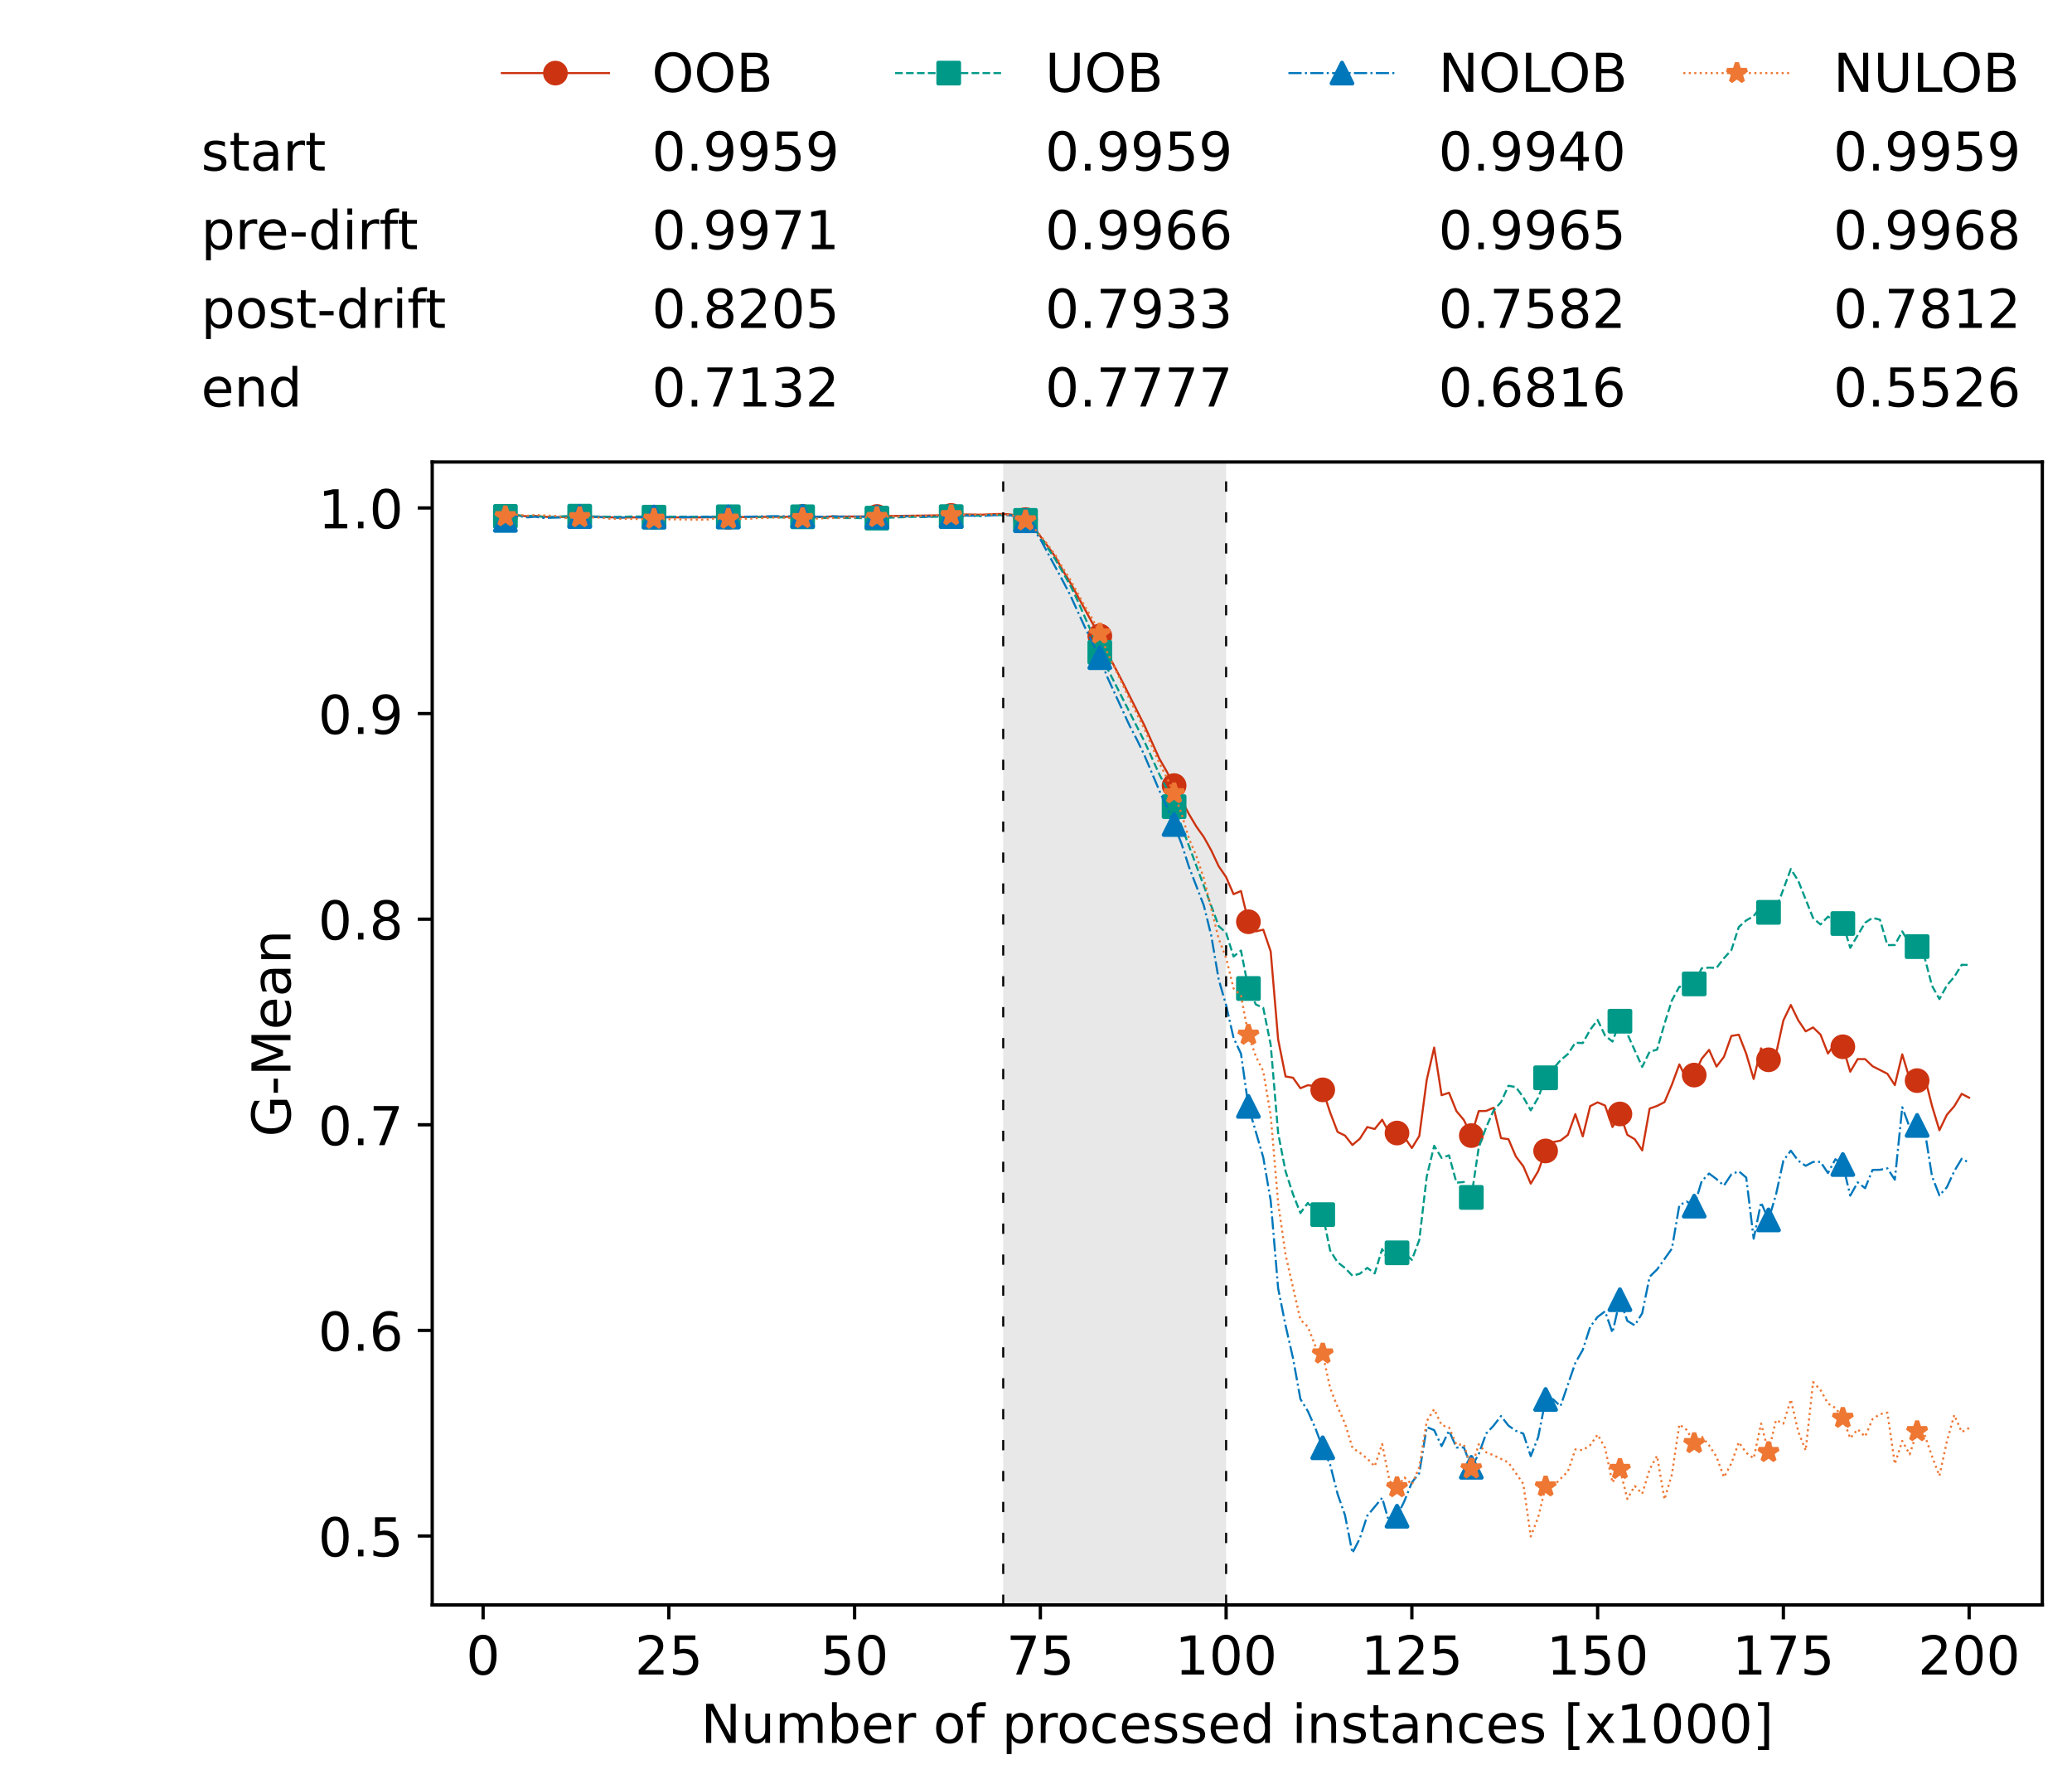 <?xml version="1.0" encoding="utf-8" standalone="no"?>
<!DOCTYPE svg PUBLIC "-//W3C//DTD SVG 1.1//EN"
  "http://www.w3.org/Graphics/SVG/1.1/DTD/svg11.dtd">
<!-- Created with matplotlib (https://matplotlib.org/) -->
<svg height="432.615pt" version="1.1" viewBox="0 0 502.65 432.615" width="502.65pt" xmlns="http://www.w3.org/2000/svg" xmlns:xlink="http://www.w3.org/1999/xlink">
 <defs>
  <style type="text/css">*{stroke-linecap:butt;stroke-linejoin:round;}</style>
 </defs>
 <g id="figure_1">
  <g id="patch_1">
   <path d="M 0 432.615 
L 502.65 432.615 
L 502.65 0 
L 0 0 
z
" style="fill:#ffffff;"/>
  </g>
  <g id="axes_1">
   <g id="patch_2">
    <path d="M 104.85 389.252 
L 495.45 389.252 
L 495.45 112.052 
L 104.85 112.052 
z
" style="fill:#ffffff;"/>
   </g>
   <g id="patch_3">
    <path clip-path="url(#p73356a5fdd)" d="M 297.446 389.252 
L 297.446 112.052 
L 243.372 112.052 
L 243.372 389.252 
z
" style="fill:#d3d3d3;opacity:0.5;"/>
   </g>
   <g id="matplotlib.axis_1">
    <g id="xtick_1">
     <g id="line2d_1">
      <defs>
       <path d="M 0 0 
L 0 3.5 
" id="m29721b9d16" style="stroke:#000000;stroke-width:0.8;"/>
      </defs>
      <g>
       <use style="stroke:#000000;stroke-width:0.8;" x="117.197" xlink:href="#m29721b9d16" y="389.252"/>
      </g>
     </g>
     <g id="text_1">
      <!-- 0 -->
      <g transform="translate(113.061 406.13)scale(0.13 -0.13)">
       <defs>
        <path d="M 31.781 66.406 
Q 24.172 66.406 20.328 58.906 
Q 16.5 51.422 16.5 36.375 
Q 16.5 21.391 20.328 13.891 
Q 24.172 6.391 31.781 6.391 
Q 39.453 6.391 43.281 13.891 
Q 47.125 21.391 47.125 36.375 
Q 47.125 51.422 43.281 58.906 
Q 39.453 66.406 31.781 66.406 
z
M 31.781 74.219 
Q 44.047 74.219 50.516 64.516 
Q 56.984 54.828 56.984 36.375 
Q 56.984 17.969 50.516 8.266 
Q 44.047 -1.422 31.781 -1.422 
Q 19.531 -1.422 13.062 8.266 
Q 6.594 17.969 6.594 36.375 
Q 6.594 54.828 13.062 64.516 
Q 19.531 74.219 31.781 74.219 
z
" id="DejaVuSans-48"/>
       </defs>
       <use xlink:href="#DejaVuSans-48"/>
      </g>
     </g>
    </g>
    <g id="xtick_2">
     <g id="line2d_2">
      <g>
       <use style="stroke:#000000;stroke-width:0.8;" x="162.259" xlink:href="#m29721b9d16" y="389.252"/>
      </g>
     </g>
     <g id="text_2">
      <!-- 25 -->
      <g transform="translate(153.988 406.13)scale(0.13 -0.13)">
       <defs>
        <path d="M 19.188 8.297 
L 53.609 8.297 
L 53.609 0 
L 7.328 0 
L 7.328 8.297 
Q 12.938 14.109 22.625 23.891 
Q 32.328 33.688 34.812 36.531 
Q 39.547 41.844 41.422 45.531 
Q 43.312 49.219 43.312 52.781 
Q 43.312 58.594 39.234 62.25 
Q 35.156 65.922 28.609 65.922 
Q 23.969 65.922 18.812 64.312 
Q 13.672 62.703 7.812 59.422 
L 7.812 69.391 
Q 13.766 71.781 18.938 73 
Q 24.125 74.219 28.422 74.219 
Q 39.75 74.219 46.484 68.547 
Q 53.219 62.891 53.219 53.422 
Q 53.219 48.922 51.531 44.891 
Q 49.859 40.875 45.406 35.406 
Q 44.188 33.984 37.641 27.219 
Q 31.109 20.453 19.188 8.297 
z
" id="DejaVuSans-50"/>
        <path d="M 10.797 72.906 
L 49.516 72.906 
L 49.516 64.594 
L 19.828 64.594 
L 19.828 46.734 
Q 21.969 47.469 24.109 47.828 
Q 26.266 48.188 28.422 48.188 
Q 40.625 48.188 47.75 41.5 
Q 54.891 34.812 54.891 23.391 
Q 54.891 11.625 47.562 5.094 
Q 40.234 -1.422 26.906 -1.422 
Q 22.312 -1.422 17.547 -0.641 
Q 12.797 0.141 7.719 1.703 
L 7.719 11.625 
Q 12.109 9.234 16.797 8.062 
Q 21.484 6.891 26.703 6.891 
Q 35.156 6.891 40.078 11.328 
Q 45.016 15.766 45.016 23.391 
Q 45.016 31 40.078 35.438 
Q 35.156 39.891 26.703 39.891 
Q 22.75 39.891 18.812 39.016 
Q 14.891 38.141 10.797 36.281 
z
" id="DejaVuSans-53"/>
       </defs>
       <use xlink:href="#DejaVuSans-50"/>
       <use x="63.623" xlink:href="#DejaVuSans-53"/>
      </g>
     </g>
    </g>
    <g id="xtick_3">
     <g id="line2d_3">
      <g>
       <use style="stroke:#000000;stroke-width:0.8;" x="207.322" xlink:href="#m29721b9d16" y="389.252"/>
      </g>
     </g>
     <g id="text_3">
      <!-- 50 -->
      <g transform="translate(199.05 406.13)scale(0.13 -0.13)">
       <use xlink:href="#DejaVuSans-53"/>
       <use x="63.623" xlink:href="#DejaVuSans-48"/>
      </g>
     </g>
    </g>
    <g id="xtick_4">
     <g id="line2d_4">
      <g>
       <use style="stroke:#000000;stroke-width:0.8;" x="252.384" xlink:href="#m29721b9d16" y="389.252"/>
      </g>
     </g>
     <g id="text_4">
      <!-- 75 -->
      <g transform="translate(244.113 406.13)scale(0.13 -0.13)">
       <defs>
        <path d="M 8.203 72.906 
L 55.078 72.906 
L 55.078 68.703 
L 28.609 0 
L 18.312 0 
L 43.219 64.594 
L 8.203 64.594 
z
" id="DejaVuSans-55"/>
       </defs>
       <use xlink:href="#DejaVuSans-55"/>
       <use x="63.623" xlink:href="#DejaVuSans-53"/>
      </g>
     </g>
    </g>
    <g id="xtick_5">
     <g id="line2d_5">
      <g>
       <use style="stroke:#000000;stroke-width:0.8;" x="297.446" xlink:href="#m29721b9d16" y="389.252"/>
      </g>
     </g>
     <g id="text_5">
      <!-- 100 -->
      <g transform="translate(285.039 406.13)scale(0.13 -0.13)">
       <defs>
        <path d="M 12.406 8.297 
L 28.516 8.297 
L 28.516 63.922 
L 10.984 60.406 
L 10.984 69.391 
L 28.422 72.906 
L 38.281 72.906 
L 38.281 8.297 
L 54.391 8.297 
L 54.391 0 
L 12.406 0 
z
" id="DejaVuSans-49"/>
       </defs>
       <use xlink:href="#DejaVuSans-49"/>
       <use x="63.623" xlink:href="#DejaVuSans-48"/>
       <use x="127.246" xlink:href="#DejaVuSans-48"/>
      </g>
     </g>
    </g>
    <g id="xtick_6">
     <g id="line2d_6">
      <g>
       <use style="stroke:#000000;stroke-width:0.8;" x="342.509" xlink:href="#m29721b9d16" y="389.252"/>
      </g>
     </g>
     <g id="text_6">
      <!-- 125 -->
      <g transform="translate(330.102 406.13)scale(0.13 -0.13)">
       <use xlink:href="#DejaVuSans-49"/>
       <use x="63.623" xlink:href="#DejaVuSans-50"/>
       <use x="127.246" xlink:href="#DejaVuSans-53"/>
      </g>
     </g>
    </g>
    <g id="xtick_7">
     <g id="line2d_7">
      <g>
       <use style="stroke:#000000;stroke-width:0.8;" x="387.571" xlink:href="#m29721b9d16" y="389.252"/>
      </g>
     </g>
     <g id="text_7">
      <!-- 150 -->
      <g transform="translate(375.164 406.13)scale(0.13 -0.13)">
       <use xlink:href="#DejaVuSans-49"/>
       <use x="63.623" xlink:href="#DejaVuSans-53"/>
       <use x="127.246" xlink:href="#DejaVuSans-48"/>
      </g>
     </g>
    </g>
    <g id="xtick_8">
     <g id="line2d_8">
      <g>
       <use style="stroke:#000000;stroke-width:0.8;" x="432.633" xlink:href="#m29721b9d16" y="389.252"/>
      </g>
     </g>
     <g id="text_8">
      <!-- 175 -->
      <g transform="translate(420.226 406.13)scale(0.13 -0.13)">
       <use xlink:href="#DejaVuSans-49"/>
       <use x="63.623" xlink:href="#DejaVuSans-55"/>
       <use x="127.246" xlink:href="#DejaVuSans-53"/>
      </g>
     </g>
    </g>
    <g id="xtick_9">
     <g id="line2d_9">
      <g>
       <use style="stroke:#000000;stroke-width:0.8;" x="477.695" xlink:href="#m29721b9d16" y="389.252"/>
      </g>
     </g>
     <g id="text_9">
      <!-- 200 -->
      <g transform="translate(465.289 406.13)scale(0.13 -0.13)">
       <use xlink:href="#DejaVuSans-50"/>
       <use x="63.623" xlink:href="#DejaVuSans-48"/>
       <use x="127.246" xlink:href="#DejaVuSans-48"/>
      </g>
     </g>
    </g>
    <g id="text_10">
     <!-- Number of processed instances [x1000] -->
     <g transform="translate(170.025 422.711)scale(0.13 -0.13)">
      <defs>
       <path d="M 9.812 72.906 
L 23.094 72.906 
L 55.422 11.922 
L 55.422 72.906 
L 64.984 72.906 
L 64.984 0 
L 51.703 0 
L 19.391 60.984 
L 19.391 0 
L 9.812 0 
z
" id="DejaVuSans-78"/>
       <path d="M 8.5 21.578 
L 8.5 54.688 
L 17.484 54.688 
L 17.484 21.922 
Q 17.484 14.156 20.5 10.266 
Q 23.531 6.391 29.594 6.391 
Q 36.859 6.391 41.078 11.031 
Q 45.312 15.672 45.312 23.688 
L 45.312 54.688 
L 54.297 54.688 
L 54.297 0 
L 45.312 0 
L 45.312 8.406 
Q 42.047 3.422 37.719 1 
Q 33.406 -1.422 27.688 -1.422 
Q 18.266 -1.422 13.375 4.438 
Q 8.5 10.297 8.5 21.578 
z
M 31.109 56 
z
" id="DejaVuSans-117"/>
       <path d="M 52 44.188 
Q 55.375 50.25 60.062 53.125 
Q 64.75 56 71.094 56 
Q 79.641 56 84.281 50.016 
Q 88.922 44.047 88.922 33.016 
L 88.922 0 
L 79.891 0 
L 79.891 32.719 
Q 79.891 40.578 77.094 44.375 
Q 74.312 48.188 68.609 48.188 
Q 61.625 48.188 57.562 43.547 
Q 53.516 38.922 53.516 30.906 
L 53.516 0 
L 44.484 0 
L 44.484 32.719 
Q 44.484 40.625 41.703 44.406 
Q 38.922 48.188 33.109 48.188 
Q 26.219 48.188 22.156 43.531 
Q 18.109 38.875 18.109 30.906 
L 18.109 0 
L 9.078 0 
L 9.078 54.688 
L 18.109 54.688 
L 18.109 46.188 
Q 21.188 51.219 25.484 53.609 
Q 29.781 56 35.688 56 
Q 41.656 56 45.828 52.969 
Q 50 49.953 52 44.188 
z
" id="DejaVuSans-109"/>
       <path d="M 48.688 27.297 
Q 48.688 37.203 44.609 42.844 
Q 40.531 48.484 33.406 48.484 
Q 26.266 48.484 22.188 42.844 
Q 18.109 37.203 18.109 27.297 
Q 18.109 17.391 22.188 11.75 
Q 26.266 6.109 33.406 6.109 
Q 40.531 6.109 44.609 11.75 
Q 48.688 17.391 48.688 27.297 
z
M 18.109 46.391 
Q 20.953 51.266 25.266 53.625 
Q 29.594 56 35.594 56 
Q 45.562 56 51.781 48.094 
Q 58.016 40.188 58.016 27.297 
Q 58.016 14.406 51.781 6.484 
Q 45.562 -1.422 35.594 -1.422 
Q 29.594 -1.422 25.266 0.953 
Q 20.953 3.328 18.109 8.203 
L 18.109 0 
L 9.078 0 
L 9.078 75.984 
L 18.109 75.984 
z
" id="DejaVuSans-98"/>
       <path d="M 56.203 29.594 
L 56.203 25.203 
L 14.891 25.203 
Q 15.484 15.922 20.484 11.062 
Q 25.484 6.203 34.422 6.203 
Q 39.594 6.203 44.453 7.469 
Q 49.312 8.734 54.109 11.281 
L 54.109 2.781 
Q 49.266 0.734 44.188 -0.344 
Q 39.109 -1.422 33.891 -1.422 
Q 20.797 -1.422 13.156 6.188 
Q 5.516 13.812 5.516 26.812 
Q 5.516 40.234 12.766 48.109 
Q 20.016 56 32.328 56 
Q 43.359 56 49.781 48.891 
Q 56.203 41.797 56.203 29.594 
z
M 47.219 32.234 
Q 47.125 39.594 43.094 43.984 
Q 39.062 48.391 32.422 48.391 
Q 24.906 48.391 20.391 44.141 
Q 15.875 39.891 15.188 32.172 
z
" id="DejaVuSans-101"/>
       <path d="M 41.109 46.297 
Q 39.594 47.172 37.812 47.578 
Q 36.031 48 33.891 48 
Q 26.266 48 22.188 43.047 
Q 18.109 38.094 18.109 28.812 
L 18.109 0 
L 9.078 0 
L 9.078 54.688 
L 18.109 54.688 
L 18.109 46.188 
Q 20.953 51.172 25.484 53.578 
Q 30.031 56 36.531 56 
Q 37.453 56 38.578 55.875 
Q 39.703 55.766 41.062 55.516 
z
" id="DejaVuSans-114"/>
       <path id="DejaVuSans-32"/>
       <path d="M 30.609 48.391 
Q 23.391 48.391 19.188 42.75 
Q 14.984 37.109 14.984 27.297 
Q 14.984 17.484 19.156 11.844 
Q 23.344 6.203 30.609 6.203 
Q 37.797 6.203 41.984 11.859 
Q 46.188 17.531 46.188 27.297 
Q 46.188 37.016 41.984 42.703 
Q 37.797 48.391 30.609 48.391 
z
M 30.609 56 
Q 42.328 56 49.016 48.375 
Q 55.719 40.766 55.719 27.297 
Q 55.719 13.875 49.016 6.219 
Q 42.328 -1.422 30.609 -1.422 
Q 18.844 -1.422 12.172 6.219 
Q 5.516 13.875 5.516 27.297 
Q 5.516 40.766 12.172 48.375 
Q 18.844 56 30.609 56 
z
" id="DejaVuSans-111"/>
       <path d="M 37.109 75.984 
L 37.109 68.5 
L 28.516 68.5 
Q 23.688 68.5 21.797 66.547 
Q 19.922 64.594 19.922 59.516 
L 19.922 54.688 
L 34.719 54.688 
L 34.719 47.703 
L 19.922 47.703 
L 19.922 0 
L 10.891 0 
L 10.891 47.703 
L 2.297 47.703 
L 2.297 54.688 
L 10.891 54.688 
L 10.891 58.5 
Q 10.891 67.625 15.141 71.797 
Q 19.391 75.984 28.609 75.984 
z
" id="DejaVuSans-102"/>
       <path d="M 18.109 8.203 
L 18.109 -20.797 
L 9.078 -20.797 
L 9.078 54.688 
L 18.109 54.688 
L 18.109 46.391 
Q 20.953 51.266 25.266 53.625 
Q 29.594 56 35.594 56 
Q 45.562 56 51.781 48.094 
Q 58.016 40.188 58.016 27.297 
Q 58.016 14.406 51.781 6.484 
Q 45.562 -1.422 35.594 -1.422 
Q 29.594 -1.422 25.266 0.953 
Q 20.953 3.328 18.109 8.203 
z
M 48.688 27.297 
Q 48.688 37.203 44.609 42.844 
Q 40.531 48.484 33.406 48.484 
Q 26.266 48.484 22.188 42.844 
Q 18.109 37.203 18.109 27.297 
Q 18.109 17.391 22.188 11.75 
Q 26.266 6.109 33.406 6.109 
Q 40.531 6.109 44.609 11.75 
Q 48.688 17.391 48.688 27.297 
z
" id="DejaVuSans-112"/>
       <path d="M 48.781 52.594 
L 48.781 44.188 
Q 44.969 46.297 41.141 47.344 
Q 37.312 48.391 33.406 48.391 
Q 24.656 48.391 19.812 42.844 
Q 14.984 37.312 14.984 27.297 
Q 14.984 17.281 19.812 11.734 
Q 24.656 6.203 33.406 6.203 
Q 37.312 6.203 41.141 7.25 
Q 44.969 8.297 48.781 10.406 
L 48.781 2.094 
Q 45.016 0.344 40.984 -0.531 
Q 36.969 -1.422 32.422 -1.422 
Q 20.062 -1.422 12.781 6.344 
Q 5.516 14.109 5.516 27.297 
Q 5.516 40.672 12.859 48.328 
Q 20.219 56 33.016 56 
Q 37.156 56 41.109 55.141 
Q 45.062 54.297 48.781 52.594 
z
" id="DejaVuSans-99"/>
       <path d="M 44.281 53.078 
L 44.281 44.578 
Q 40.484 46.531 36.375 47.5 
Q 32.281 48.484 27.875 48.484 
Q 21.188 48.484 17.844 46.438 
Q 14.5 44.391 14.5 40.281 
Q 14.5 37.156 16.891 35.375 
Q 19.281 33.594 26.516 31.984 
L 29.594 31.297 
Q 39.156 29.25 43.188 25.516 
Q 47.219 21.781 47.219 15.094 
Q 47.219 7.469 41.188 3.016 
Q 35.156 -1.422 24.609 -1.422 
Q 20.219 -1.422 15.453 -0.562 
Q 10.688 0.297 5.422 2 
L 5.422 11.281 
Q 10.406 8.688 15.234 7.391 
Q 20.062 6.109 24.812 6.109 
Q 31.156 6.109 34.562 8.281 
Q 37.984 10.453 37.984 14.406 
Q 37.984 18.062 35.516 20.016 
Q 33.062 21.969 24.703 23.781 
L 21.578 24.516 
Q 13.234 26.266 9.516 29.906 
Q 5.812 33.547 5.812 39.891 
Q 5.812 47.609 11.281 51.797 
Q 16.75 56 26.812 56 
Q 31.781 56 36.172 55.266 
Q 40.578 54.547 44.281 53.078 
z
" id="DejaVuSans-115"/>
       <path d="M 45.406 46.391 
L 45.406 75.984 
L 54.391 75.984 
L 54.391 0 
L 45.406 0 
L 45.406 8.203 
Q 42.578 3.328 38.25 0.953 
Q 33.938 -1.422 27.875 -1.422 
Q 17.969 -1.422 11.734 6.484 
Q 5.516 14.406 5.516 27.297 
Q 5.516 40.188 11.734 48.094 
Q 17.969 56 27.875 56 
Q 33.938 56 38.25 53.625 
Q 42.578 51.266 45.406 46.391 
z
M 14.797 27.297 
Q 14.797 17.391 18.875 11.75 
Q 22.953 6.109 30.078 6.109 
Q 37.203 6.109 41.297 11.75 
Q 45.406 17.391 45.406 27.297 
Q 45.406 37.203 41.297 42.844 
Q 37.203 48.484 30.078 48.484 
Q 22.953 48.484 18.875 42.844 
Q 14.797 37.203 14.797 27.297 
z
" id="DejaVuSans-100"/>
       <path d="M 9.422 54.688 
L 18.406 54.688 
L 18.406 0 
L 9.422 0 
z
M 9.422 75.984 
L 18.406 75.984 
L 18.406 64.594 
L 9.422 64.594 
z
" id="DejaVuSans-105"/>
       <path d="M 54.891 33.016 
L 54.891 0 
L 45.906 0 
L 45.906 32.719 
Q 45.906 40.484 42.875 44.328 
Q 39.844 48.188 33.797 48.188 
Q 26.516 48.188 22.312 43.547 
Q 18.109 38.922 18.109 30.906 
L 18.109 0 
L 9.078 0 
L 9.078 54.688 
L 18.109 54.688 
L 18.109 46.188 
Q 21.344 51.125 25.703 53.562 
Q 30.078 56 35.797 56 
Q 45.219 56 50.047 50.172 
Q 54.891 44.344 54.891 33.016 
z
" id="DejaVuSans-110"/>
       <path d="M 18.312 70.219 
L 18.312 54.688 
L 36.812 54.688 
L 36.812 47.703 
L 18.312 47.703 
L 18.312 18.016 
Q 18.312 11.328 20.141 9.422 
Q 21.969 7.516 27.594 7.516 
L 36.812 7.516 
L 36.812 0 
L 27.594 0 
Q 17.188 0 13.234 3.875 
Q 9.281 7.766 9.281 18.016 
L 9.281 47.703 
L 2.688 47.703 
L 2.688 54.688 
L 9.281 54.688 
L 9.281 70.219 
z
" id="DejaVuSans-116"/>
       <path d="M 34.281 27.484 
Q 23.391 27.484 19.188 25 
Q 14.984 22.516 14.984 16.5 
Q 14.984 11.719 18.141 8.906 
Q 21.297 6.109 26.703 6.109 
Q 34.188 6.109 38.703 11.406 
Q 43.219 16.703 43.219 25.484 
L 43.219 27.484 
z
M 52.203 31.203 
L 52.203 0 
L 43.219 0 
L 43.219 8.297 
Q 40.141 3.328 35.547 0.953 
Q 30.953 -1.422 24.312 -1.422 
Q 15.922 -1.422 10.953 3.297 
Q 6 8.016 6 15.922 
Q 6 25.141 12.172 29.828 
Q 18.359 34.516 30.609 34.516 
L 43.219 34.516 
L 43.219 35.406 
Q 43.219 41.609 39.141 45 
Q 35.062 48.391 27.688 48.391 
Q 23 48.391 18.547 47.266 
Q 14.109 46.141 10.016 43.891 
L 10.016 52.203 
Q 14.938 54.109 19.578 55.047 
Q 24.219 56 28.609 56 
Q 40.484 56 46.344 49.844 
Q 52.203 43.703 52.203 31.203 
z
" id="DejaVuSans-97"/>
       <path d="M 8.594 75.984 
L 29.297 75.984 
L 29.297 69 
L 17.578 69 
L 17.578 -6.203 
L 29.297 -6.203 
L 29.297 -13.188 
L 8.594 -13.188 
z
" id="DejaVuSans-91"/>
       <path d="M 54.891 54.688 
L 35.109 28.078 
L 55.906 0 
L 45.312 0 
L 29.391 21.484 
L 13.484 0 
L 2.875 0 
L 24.125 28.609 
L 4.688 54.688 
L 15.281 54.688 
L 29.781 35.203 
L 44.281 54.688 
z
" id="DejaVuSans-120"/>
       <path d="M 30.422 75.984 
L 30.422 -13.188 
L 9.719 -13.188 
L 9.719 -6.203 
L 21.391 -6.203 
L 21.391 69 
L 9.719 69 
L 9.719 75.984 
z
" id="DejaVuSans-93"/>
      </defs>
      <use xlink:href="#DejaVuSans-78"/>
      <use x="74.805" xlink:href="#DejaVuSans-117"/>
      <use x="138.184" xlink:href="#DejaVuSans-109"/>
      <use x="235.596" xlink:href="#DejaVuSans-98"/>
      <use x="299.072" xlink:href="#DejaVuSans-101"/>
      <use x="360.596" xlink:href="#DejaVuSans-114"/>
      <use x="401.709" xlink:href="#DejaVuSans-32"/>
      <use x="433.496" xlink:href="#DejaVuSans-111"/>
      <use x="494.678" xlink:href="#DejaVuSans-102"/>
      <use x="529.883" xlink:href="#DejaVuSans-32"/>
      <use x="561.67" xlink:href="#DejaVuSans-112"/>
      <use x="625.146" xlink:href="#DejaVuSans-114"/>
      <use x="664.01" xlink:href="#DejaVuSans-111"/>
      <use x="725.191" xlink:href="#DejaVuSans-99"/>
      <use x="780.172" xlink:href="#DejaVuSans-101"/>
      <use x="841.695" xlink:href="#DejaVuSans-115"/>
      <use x="893.795" xlink:href="#DejaVuSans-115"/>
      <use x="945.895" xlink:href="#DejaVuSans-101"/>
      <use x="1007.418" xlink:href="#DejaVuSans-100"/>
      <use x="1070.895" xlink:href="#DejaVuSans-32"/>
      <use x="1102.682" xlink:href="#DejaVuSans-105"/>
      <use x="1130.465" xlink:href="#DejaVuSans-110"/>
      <use x="1193.844" xlink:href="#DejaVuSans-115"/>
      <use x="1245.943" xlink:href="#DejaVuSans-116"/>
      <use x="1285.152" xlink:href="#DejaVuSans-97"/>
      <use x="1346.432" xlink:href="#DejaVuSans-110"/>
      <use x="1409.811" xlink:href="#DejaVuSans-99"/>
      <use x="1464.791" xlink:href="#DejaVuSans-101"/>
      <use x="1526.314" xlink:href="#DejaVuSans-115"/>
      <use x="1578.414" xlink:href="#DejaVuSans-32"/>
      <use x="1610.201" xlink:href="#DejaVuSans-91"/>
      <use x="1649.215" xlink:href="#DejaVuSans-120"/>
      <use x="1708.395" xlink:href="#DejaVuSans-49"/>
      <use x="1772.018" xlink:href="#DejaVuSans-48"/>
      <use x="1835.641" xlink:href="#DejaVuSans-48"/>
      <use x="1899.264" xlink:href="#DejaVuSans-48"/>
      <use x="1962.887" xlink:href="#DejaVuSans-93"/>
     </g>
    </g>
   </g>
   <g id="matplotlib.axis_2">
    <g id="ytick_1">
     <g id="line2d_10">
      <defs>
       <path d="M 0 0 
L -3.5 0 
" id="m99d2407c16" style="stroke:#000000;stroke-width:0.8;"/>
      </defs>
      <g>
       <use style="stroke:#000000;stroke-width:0.8;" x="104.85" xlink:href="#m99d2407c16" y="372.532"/>
      </g>
     </g>
     <g id="text_11">
      <!-- 0.5 -->
      <g transform="translate(77.176 377.471)scale(0.13 -0.13)">
       <defs>
        <path d="M 10.688 12.406 
L 21 12.406 
L 21 0 
L 10.688 0 
z
" id="DejaVuSans-46"/>
       </defs>
       <use xlink:href="#DejaVuSans-48"/>
       <use x="63.623" xlink:href="#DejaVuSans-46"/>
       <use x="95.41" xlink:href="#DejaVuSans-53"/>
      </g>
     </g>
    </g>
    <g id="ytick_2">
     <g id="line2d_11">
      <g>
       <use style="stroke:#000000;stroke-width:0.8;" x="104.85" xlink:href="#m99d2407c16" y="322.666"/>
      </g>
     </g>
     <g id="text_12">
      <!-- 0.6 -->
      <g transform="translate(77.176 327.605)scale(0.13 -0.13)">
       <defs>
        <path d="M 33.016 40.375 
Q 26.375 40.375 22.484 35.828 
Q 18.609 31.297 18.609 23.391 
Q 18.609 15.531 22.484 10.953 
Q 26.375 6.391 33.016 6.391 
Q 39.656 6.391 43.531 10.953 
Q 47.406 15.531 47.406 23.391 
Q 47.406 31.297 43.531 35.828 
Q 39.656 40.375 33.016 40.375 
z
M 52.594 71.297 
L 52.594 62.312 
Q 48.875 64.062 45.094 64.984 
Q 41.312 65.922 37.594 65.922 
Q 27.828 65.922 22.672 59.328 
Q 17.531 52.734 16.797 39.406 
Q 19.672 43.656 24.016 45.922 
Q 28.375 48.188 33.594 48.188 
Q 44.578 48.188 50.953 41.516 
Q 57.328 34.859 57.328 23.391 
Q 57.328 12.156 50.688 5.359 
Q 44.047 -1.422 33.016 -1.422 
Q 20.359 -1.422 13.672 8.266 
Q 6.984 17.969 6.984 36.375 
Q 6.984 53.656 15.188 63.938 
Q 23.391 74.219 37.203 74.219 
Q 40.922 74.219 44.703 73.484 
Q 48.484 72.75 52.594 71.297 
z
" id="DejaVuSans-54"/>
       </defs>
       <use xlink:href="#DejaVuSans-48"/>
       <use x="63.623" xlink:href="#DejaVuSans-46"/>
       <use x="95.41" xlink:href="#DejaVuSans-54"/>
      </g>
     </g>
    </g>
    <g id="ytick_3">
     <g id="line2d_12">
      <g>
       <use style="stroke:#000000;stroke-width:0.8;" x="104.85" xlink:href="#m99d2407c16" y="272.799"/>
      </g>
     </g>
     <g id="text_13">
      <!-- 0.7 -->
      <g transform="translate(77.176 277.738)scale(0.13 -0.13)">
       <use xlink:href="#DejaVuSans-48"/>
       <use x="63.623" xlink:href="#DejaVuSans-46"/>
       <use x="95.41" xlink:href="#DejaVuSans-55"/>
      </g>
     </g>
    </g>
    <g id="ytick_4">
     <g id="line2d_13">
      <g>
       <use style="stroke:#000000;stroke-width:0.8;" x="104.85" xlink:href="#m99d2407c16" y="222.933"/>
      </g>
     </g>
     <g id="text_14">
      <!-- 0.8 -->
      <g transform="translate(77.176 227.872)scale(0.13 -0.13)">
       <defs>
        <path d="M 31.781 34.625 
Q 24.75 34.625 20.719 30.859 
Q 16.703 27.094 16.703 20.516 
Q 16.703 13.922 20.719 10.156 
Q 24.75 6.391 31.781 6.391 
Q 38.812 6.391 42.859 10.172 
Q 46.922 13.969 46.922 20.516 
Q 46.922 27.094 42.891 30.859 
Q 38.875 34.625 31.781 34.625 
z
M 21.922 38.812 
Q 15.578 40.375 12.031 44.719 
Q 8.5 49.078 8.5 55.328 
Q 8.5 64.062 14.719 69.141 
Q 20.953 74.219 31.781 74.219 
Q 42.672 74.219 48.875 69.141 
Q 55.078 64.062 55.078 55.328 
Q 55.078 49.078 51.531 44.719 
Q 48 40.375 41.703 38.812 
Q 48.828 37.156 52.797 32.312 
Q 56.781 27.484 56.781 20.516 
Q 56.781 9.906 50.312 4.234 
Q 43.844 -1.422 31.781 -1.422 
Q 19.734 -1.422 13.25 4.234 
Q 6.781 9.906 6.781 20.516 
Q 6.781 27.484 10.781 32.312 
Q 14.797 37.156 21.922 38.812 
z
M 18.312 54.391 
Q 18.312 48.734 21.844 45.562 
Q 25.391 42.391 31.781 42.391 
Q 38.141 42.391 41.719 45.562 
Q 45.312 48.734 45.312 54.391 
Q 45.312 60.062 41.719 63.234 
Q 38.141 66.406 31.781 66.406 
Q 25.391 66.406 21.844 63.234 
Q 18.312 60.062 18.312 54.391 
z
" id="DejaVuSans-56"/>
       </defs>
       <use xlink:href="#DejaVuSans-48"/>
       <use x="63.623" xlink:href="#DejaVuSans-46"/>
       <use x="95.41" xlink:href="#DejaVuSans-56"/>
      </g>
     </g>
    </g>
    <g id="ytick_5">
     <g id="line2d_14">
      <g>
       <use style="stroke:#000000;stroke-width:0.8;" x="104.85" xlink:href="#m99d2407c16" y="173.066"/>
      </g>
     </g>
     <g id="text_15">
      <!-- 0.9 -->
      <g transform="translate(77.176 178.005)scale(0.13 -0.13)">
       <defs>
        <path d="M 10.984 1.516 
L 10.984 10.5 
Q 14.703 8.734 18.5 7.812 
Q 22.312 6.891 25.984 6.891 
Q 35.75 6.891 40.891 13.453 
Q 46.047 20.016 46.781 33.406 
Q 43.953 29.203 39.594 26.953 
Q 35.25 24.703 29.984 24.703 
Q 19.047 24.703 12.672 31.312 
Q 6.297 37.938 6.297 49.422 
Q 6.297 60.641 12.938 67.422 
Q 19.578 74.219 30.609 74.219 
Q 43.266 74.219 49.922 64.516 
Q 56.594 54.828 56.594 36.375 
Q 56.594 19.141 48.406 8.859 
Q 40.234 -1.422 26.422 -1.422 
Q 22.703 -1.422 18.891 -0.688 
Q 15.094 0.047 10.984 1.516 
z
M 30.609 32.422 
Q 37.25 32.422 41.125 36.953 
Q 45.016 41.5 45.016 49.422 
Q 45.016 57.281 41.125 61.844 
Q 37.25 66.406 30.609 66.406 
Q 23.969 66.406 20.094 61.844 
Q 16.219 57.281 16.219 49.422 
Q 16.219 41.5 20.094 36.953 
Q 23.969 32.422 30.609 32.422 
z
" id="DejaVuSans-57"/>
       </defs>
       <use xlink:href="#DejaVuSans-48"/>
       <use x="63.623" xlink:href="#DejaVuSans-46"/>
       <use x="95.41" xlink:href="#DejaVuSans-57"/>
      </g>
     </g>
    </g>
    <g id="ytick_6">
     <g id="line2d_15">
      <g>
       <use style="stroke:#000000;stroke-width:0.8;" x="104.85" xlink:href="#m99d2407c16" y="123.199"/>
      </g>
     </g>
     <g id="text_16">
      <!-- 1.0 -->
      <g transform="translate(77.176 128.138)scale(0.13 -0.13)">
       <use xlink:href="#DejaVuSans-49"/>
       <use x="63.623" xlink:href="#DejaVuSans-46"/>
       <use x="95.41" xlink:href="#DejaVuSans-48"/>
      </g>
     </g>
    </g>
    <g id="text_17">
     <!-- G-Mean -->
     <g transform="translate(70.472 275.744)rotate(-90)scale(0.13 -0.13)">
      <defs>
       <path d="M 59.516 10.406 
L 59.516 29.984 
L 43.406 29.984 
L 43.406 38.094 
L 69.281 38.094 
L 69.281 6.781 
Q 63.578 2.734 56.688 0.656 
Q 49.812 -1.422 42 -1.422 
Q 24.906 -1.422 15.25 8.562 
Q 5.609 18.562 5.609 36.375 
Q 5.609 54.25 15.25 64.234 
Q 24.906 74.219 42 74.219 
Q 49.125 74.219 55.547 72.453 
Q 61.969 70.703 67.391 67.281 
L 67.391 56.781 
Q 61.922 61.422 55.766 63.766 
Q 49.609 66.109 42.828 66.109 
Q 29.438 66.109 22.719 58.641 
Q 16.016 51.172 16.016 36.375 
Q 16.016 21.625 22.719 14.156 
Q 29.438 6.688 42.828 6.688 
Q 48.047 6.688 52.141 7.594 
Q 56.25 8.5 59.516 10.406 
z
" id="DejaVuSans-71"/>
       <path d="M 4.891 31.391 
L 31.203 31.391 
L 31.203 23.391 
L 4.891 23.391 
z
" id="DejaVuSans-45"/>
       <path d="M 9.812 72.906 
L 24.516 72.906 
L 43.109 23.297 
L 61.812 72.906 
L 76.516 72.906 
L 76.516 0 
L 66.891 0 
L 66.891 64.016 
L 48.094 14.016 
L 38.188 14.016 
L 19.391 64.016 
L 19.391 0 
L 9.812 0 
z
" id="DejaVuSans-77"/>
      </defs>
      <use xlink:href="#DejaVuSans-71"/>
      <use x="77.49" xlink:href="#DejaVuSans-45"/>
      <use x="113.574" xlink:href="#DejaVuSans-77"/>
      <use x="199.854" xlink:href="#DejaVuSans-101"/>
      <use x="261.377" xlink:href="#DejaVuSans-97"/>
      <use x="322.656" xlink:href="#DejaVuSans-110"/>
     </g>
    </g>
   </g>
   <g id="line2d_16"/>
   <g id="line2d_17"/>
   <g id="line2d_18"/>
   <g id="line2d_19"/>
   <g id="line2d_20"/>
   <g id="line2d_21">
    <path clip-path="url(#p73356a5fdd)" d="M 122.605 125.235 
L 124.407 125.231 
L 126.21 125.055 
L 128.012 125.235 
L 129.815 125.124 
L 133.419 125.425 
L 142.432 125.314 
L 149.642 125.497 
L 155.049 125.478 
L 169.469 125.488 
L 187.494 125.346 
L 191.099 125.347 
L 194.704 125.247 
L 196.507 125.272 
L 198.309 125.419 
L 200.112 125.395 
L 201.914 125.243 
L 205.519 125.291 
L 232.557 124.921 
L 234.359 124.774 
L 237.964 124.849 
L 241.569 124.677 
L 243.372 124.652 
L 245.174 124.775 
L 246.976 125.264 
L 248.779 126.017 
L 250.581 127.652 
L 254.186 132.515 
L 255.989 134.997 
L 257.791 138.277 
L 259.594 141.213 
L 265.001 151.102 
L 266.804 154.24 
L 268.606 158.282 
L 272.211 165.19 
L 277.619 175.927 
L 281.224 183.974 
L 283.026 187.089 
L 288.434 197.464 
L 290.236 200.486 
L 292.039 203.015 
L 293.841 206.261 
L 295.644 210.097 
L 297.446 212.728 
L 299.249 216.872 
L 301.051 216.102 
L 302.854 223.553 
L 304.656 225.891 
L 306.459 225.482 
L 308.261 230.763 
L 310.064 252.105 
L 311.866 261.079 
L 313.669 261.383 
L 315.471 263.936 
L 317.274 263.199 
L 319.076 263.433 
L 320.879 264.326 
L 322.681 269.813 
L 324.484 274.529 
L 326.286 275.42 
L 328.089 277.694 
L 329.891 276.174 
L 331.694 273.345 
L 333.496 273.825 
L 335.299 271.571 
L 337.101 274.879 
L 338.904 274.798 
L 340.706 275.811 
L 342.509 278.434 
L 344.311 275.513 
L 346.114 261.911 
L 347.916 254.068 
L 349.719 265.627 
L 351.521 265.031 
L 353.324 269.493 
L 355.126 271.647 
L 356.928 275.415 
L 358.731 269.48 
L 360.533 269.435 
L 362.336 268.662 
L 364.138 276.037 
L 365.941 276.295 
L 367.743 280.512 
L 369.546 282.865 
L 371.348 287.071 
L 373.151 284.048 
L 374.953 279.146 
L 376.756 276.999 
L 378.558 276.632 
L 380.361 275.243 
L 382.163 270.21 
L 383.966 275.612 
L 385.768 268.273 
L 387.571 267.361 
L 389.373 268.129 
L 391.176 273.347 
L 392.978 270.172 
L 394.781 275.238 
L 396.583 276.302 
L 398.386 279.015 
L 400.188 268.867 
L 401.991 268.224 
L 403.793 267.311 
L 405.596 263.032 
L 407.398 258.152 
L 409.201 261.815 
L 411.003 260.744 
L 412.806 256.8 
L 414.608 254.63 
L 416.411 258.68 
L 418.213 256.326 
L 420.016 251.249 
L 421.818 250.95 
L 423.621 255.573 
L 425.423 261.682 
L 427.226 254.258 
L 429.028 257.037 
L 430.831 255.698 
L 432.633 247.483 
L 434.436 243.741 
L 436.238 247.449 
L 438.041 250.137 
L 439.843 249.186 
L 441.646 250.933 
L 443.448 255.516 
L 445.251 253.034 
L 447.053 253.88 
L 448.856 259.918 
L 450.658 256.862 
L 452.461 256.87 
L 454.263 258.593 
L 457.868 260.427 
L 459.671 263.179 
L 461.473 255.716 
L 463.276 261.709 
L 465.078 262.088 
L 466.881 261.049 
L 468.683 268.192 
L 470.485 274.125 
L 472.288 270.376 
L 474.09 268.301 
L 475.893 265.289 
L 477.695 266.231 
L 477.695 266.231 
" style="fill:none;stroke:#cc3311;stroke-linecap:square;stroke-width:0.5;"/>
    <defs>
     <path d="M 0 2.5 
C 0.663 2.5 1.299 2.237 1.768 1.768 
C 2.237 1.299 2.5 0.663 2.5 0 
C 2.5 -0.663 2.237 -1.299 1.768 -1.768 
C 1.299 -2.237 0.663 -2.5 0 -2.5 
C -0.663 -2.5 -1.299 -2.237 -1.768 -1.768 
C -2.237 -1.299 -2.5 -0.663 -2.5 0 
C -2.5 0.663 -2.237 1.299 -1.768 1.768 
C -1.299 2.237 -0.663 2.5 0 2.5 
z
" id="mb3dce671ef" style="stroke:#cc3311;"/>
    </defs>
    <g clip-path="url(#p73356a5fdd)">
     <use style="fill:#cc3311;stroke:#cc3311;" x="122.605" xlink:href="#mb3dce671ef" y="125.235"/>
     <use style="fill:#cc3311;stroke:#cc3311;" x="140.629" xlink:href="#mb3dce671ef" y="125.281"/>
     <use style="fill:#cc3311;stroke:#cc3311;" x="158.654" xlink:href="#mb3dce671ef" y="125.488"/>
     <use style="fill:#cc3311;stroke:#cc3311;" x="176.679" xlink:href="#mb3dce671ef" y="125.469"/>
     <use style="fill:#cc3311;stroke:#cc3311;" x="194.704" xlink:href="#mb3dce671ef" y="125.247"/>
     <use style="fill:#cc3311;stroke:#cc3311;" x="212.729" xlink:href="#mb3dce671ef" y="125.266"/>
     <use style="fill:#cc3311;stroke:#cc3311;" x="230.754" xlink:href="#mb3dce671ef" y="125.02"/>
     <use style="fill:#cc3311;stroke:#cc3311;" x="248.779" xlink:href="#mb3dce671ef" y="126.017"/>
     <use style="fill:#cc3311;stroke:#cc3311;" x="266.804" xlink:href="#mb3dce671ef" y="154.24"/>
     <use style="fill:#cc3311;stroke:#cc3311;" x="284.829" xlink:href="#mb3dce671ef" y="190.537"/>
     <use style="fill:#cc3311;stroke:#cc3311;" x="302.854" xlink:href="#mb3dce671ef" y="223.553"/>
     <use style="fill:#cc3311;stroke:#cc3311;" x="320.879" xlink:href="#mb3dce671ef" y="264.326"/>
     <use style="fill:#cc3311;stroke:#cc3311;" x="338.904" xlink:href="#mb3dce671ef" y="274.798"/>
     <use style="fill:#cc3311;stroke:#cc3311;" x="356.928" xlink:href="#mb3dce671ef" y="275.415"/>
     <use style="fill:#cc3311;stroke:#cc3311;" x="374.953" xlink:href="#mb3dce671ef" y="279.146"/>
     <use style="fill:#cc3311;stroke:#cc3311;" x="392.978" xlink:href="#mb3dce671ef" y="270.172"/>
     <use style="fill:#cc3311;stroke:#cc3311;" x="411.003" xlink:href="#mb3dce671ef" y="260.744"/>
     <use style="fill:#cc3311;stroke:#cc3311;" x="429.028" xlink:href="#mb3dce671ef" y="257.037"/>
     <use style="fill:#cc3311;stroke:#cc3311;" x="447.053" xlink:href="#mb3dce671ef" y="253.88"/>
     <use style="fill:#cc3311;stroke:#cc3311;" x="465.078" xlink:href="#mb3dce671ef" y="262.088"/>
    </g>
   </g>
   <g id="line2d_22"/>
   <g id="line2d_23"/>
   <g id="line2d_24"/>
   <g id="line2d_25"/>
   <g id="line2d_26">
    <path clip-path="url(#p73356a5fdd)" d="M 122.605 125.235 
L 124.407 124.716 
L 126.21 125.044 
L 128.012 125.227 
L 129.815 125.014 
L 131.617 125.368 
L 133.419 125.414 
L 137.024 125.192 
L 140.629 125.185 
L 149.642 125.369 
L 153.247 125.269 
L 167.667 125.333 
L 173.074 125.287 
L 176.679 125.341 
L 191.099 125.492 
L 194.704 125.341 
L 200.112 125.615 
L 201.914 125.515 
L 205.519 125.637 
L 212.729 125.663 
L 221.742 125.343 
L 223.544 125.415 
L 232.557 125.195 
L 234.359 125.022 
L 237.964 125.098 
L 239.767 124.951 
L 245.174 124.946 
L 246.976 125.432 
L 248.779 126.205 
L 250.581 127.81 
L 252.384 130.201 
L 255.989 135.635 
L 259.594 141.88 
L 261.396 145.619 
L 268.606 162.067 
L 277.619 179.8 
L 281.224 187.757 
L 283.026 191.239 
L 286.631 200.329 
L 293.841 219.703 
L 295.644 224.607 
L 297.446 226.251 
L 299.249 231.995 
L 301.051 230.542 
L 302.854 239.746 
L 304.656 243.612 
L 306.459 244.463 
L 308.261 253.4 
L 310.064 274.817 
L 311.866 284.09 
L 313.669 289.634 
L 315.471 294.199 
L 317.274 291.733 
L 319.076 294.229 
L 320.879 294.585 
L 322.681 303.287 
L 324.484 306.15 
L 326.286 307.522 
L 328.089 309.404 
L 329.891 308.918 
L 331.694 307.496 
L 333.496 308.853 
L 335.299 302.932 
L 337.101 306.293 
L 338.904 303.849 
L 340.706 303.917 
L 342.509 305.569 
L 344.311 300.704 
L 346.114 285.363 
L 347.916 277.889 
L 349.719 280.825 
L 351.521 280.21 
L 353.324 286.835 
L 355.126 286.68 
L 356.928 290.41 
L 358.731 278.297 
L 360.533 273.409 
L 362.336 269.335 
L 364.138 267.301 
L 365.941 263.328 
L 367.743 263.665 
L 369.546 266.125 
L 371.348 269.295 
L 373.151 266.228 
L 374.953 261.408 
L 378.558 257.141 
L 380.361 255.657 
L 382.163 252.887 
L 383.966 252.981 
L 385.768 249.742 
L 387.571 247.376 
L 389.373 251.168 
L 391.176 252.619 
L 392.978 247.683 
L 394.781 250.759 
L 398.386 258.751 
L 400.188 255.06 
L 401.991 254.582 
L 403.793 248.304 
L 405.596 242.609 
L 407.398 239.318 
L 409.201 239.499 
L 411.003 238.628 
L 412.806 234.849 
L 414.608 234.677 
L 416.411 234.766 
L 418.213 232.39 
L 420.016 230.441 
L 421.818 224.829 
L 423.621 223.226 
L 425.423 222.194 
L 427.226 219.772 
L 429.028 221.277 
L 430.831 220.551 
L 434.436 210.775 
L 436.238 213.612 
L 439.843 222.669 
L 441.646 224.217 
L 443.448 222.317 
L 445.251 223.436 
L 447.053 223.989 
L 448.856 229.883 
L 452.461 223.787 
L 454.263 222.601 
L 456.066 223.058 
L 457.868 229.223 
L 459.671 229.198 
L 461.473 225.895 
L 463.276 228.979 
L 465.078 229.591 
L 466.881 232.175 
L 468.683 239.064 
L 470.485 242.313 
L 472.288 239.01 
L 474.09 236.918 
L 475.893 233.994 
L 477.695 234.034 
L 477.695 234.034 
" style="fill:none;stroke:#009988;stroke-dasharray:1.85,0.8;stroke-dashoffset:0;stroke-width:0.5;"/>
    <defs>
     <path d="M -2.5 2.5 
L 2.5 2.5 
L 2.5 -2.5 
L -2.5 -2.5 
z
" id="mfefa73b8f9" style="stroke:#009988;stroke-linejoin:miter;"/>
    </defs>
    <g clip-path="url(#p73356a5fdd)">
     <use style="fill:#009988;stroke:#009988;stroke-linejoin:miter;" x="122.605" xlink:href="#mfefa73b8f9" y="125.235"/>
     <use style="fill:#009988;stroke:#009988;stroke-linejoin:miter;" x="140.629" xlink:href="#mfefa73b8f9" y="125.185"/>
     <use style="fill:#009988;stroke:#009988;stroke-linejoin:miter;" x="158.654" xlink:href="#mfefa73b8f9" y="125.432"/>
     <use style="fill:#009988;stroke:#009988;stroke-linejoin:miter;" x="176.679" xlink:href="#mfefa73b8f9" y="125.341"/>
     <use style="fill:#009988;stroke:#009988;stroke-linejoin:miter;" x="194.704" xlink:href="#mfefa73b8f9" y="125.341"/>
     <use style="fill:#009988;stroke:#009988;stroke-linejoin:miter;" x="212.729" xlink:href="#mfefa73b8f9" y="125.663"/>
     <use style="fill:#009988;stroke:#009988;stroke-linejoin:miter;" x="230.754" xlink:href="#mfefa73b8f9" y="125.294"/>
     <use style="fill:#009988;stroke:#009988;stroke-linejoin:miter;" x="248.779" xlink:href="#mfefa73b8f9" y="126.205"/>
     <use style="fill:#009988;stroke:#009988;stroke-linejoin:miter;" x="266.804" xlink:href="#mfefa73b8f9" y="158.206"/>
     <use style="fill:#009988;stroke:#009988;stroke-linejoin:miter;" x="284.829" xlink:href="#mfefa73b8f9" y="195.64"/>
     <use style="fill:#009988;stroke:#009988;stroke-linejoin:miter;" x="302.854" xlink:href="#mfefa73b8f9" y="239.746"/>
     <use style="fill:#009988;stroke:#009988;stroke-linejoin:miter;" x="320.879" xlink:href="#mfefa73b8f9" y="294.585"/>
     <use style="fill:#009988;stroke:#009988;stroke-linejoin:miter;" x="338.904" xlink:href="#mfefa73b8f9" y="303.849"/>
     <use style="fill:#009988;stroke:#009988;stroke-linejoin:miter;" x="356.928" xlink:href="#mfefa73b8f9" y="290.41"/>
     <use style="fill:#009988;stroke:#009988;stroke-linejoin:miter;" x="374.953" xlink:href="#mfefa73b8f9" y="261.408"/>
     <use style="fill:#009988;stroke:#009988;stroke-linejoin:miter;" x="392.978" xlink:href="#mfefa73b8f9" y="247.683"/>
     <use style="fill:#009988;stroke:#009988;stroke-linejoin:miter;" x="411.003" xlink:href="#mfefa73b8f9" y="238.628"/>
     <use style="fill:#009988;stroke:#009988;stroke-linejoin:miter;" x="429.028" xlink:href="#mfefa73b8f9" y="221.277"/>
     <use style="fill:#009988;stroke:#009988;stroke-linejoin:miter;" x="447.053" xlink:href="#mfefa73b8f9" y="223.989"/>
     <use style="fill:#009988;stroke:#009988;stroke-linejoin:miter;" x="465.078" xlink:href="#mfefa73b8f9" y="229.591"/>
    </g>
   </g>
   <g id="line2d_27"/>
   <g id="line2d_28"/>
   <g id="line2d_29"/>
   <g id="line2d_30"/>
   <g id="line2d_31">
    <path clip-path="url(#p73356a5fdd)" d="M 122.605 126.212 
L 124.407 125.22 
L 126.21 125.212 
L 128.012 125.485 
L 129.815 125.323 
L 131.617 125.626 
L 142.432 125.322 
L 149.642 125.565 
L 153.247 125.471 
L 164.062 125.383 
L 165.864 125.483 
L 167.667 125.361 
L 171.272 125.365 
L 178.482 125.386 
L 187.494 125.184 
L 192.902 125.235 
L 196.507 125.284 
L 200.112 125.336 
L 201.914 125.211 
L 203.717 125.309 
L 205.519 125.259 
L 210.927 125.386 
L 216.334 125.313 
L 221.742 125.22 
L 225.347 125.296 
L 227.149 125.197 
L 230.754 125.249 
L 234.359 125.048 
L 237.964 125.146 
L 241.569 124.949 
L 245.174 124.966 
L 246.976 125.563 
L 248.779 126.298 
L 250.581 128.063 
L 252.384 130.799 
L 257.791 140.806 
L 259.594 144.265 
L 263.199 152.152 
L 266.804 159.505 
L 268.606 164.18 
L 274.014 175.965 
L 275.816 179.406 
L 277.619 183.155 
L 281.224 191.704 
L 283.026 195.593 
L 286.631 204.626 
L 288.434 210.259 
L 292.039 219.617 
L 293.841 226.926 
L 295.644 237.554 
L 297.446 243.774 
L 299.249 251.731 
L 301.051 255.55 
L 302.854 268.34 
L 306.459 280.718 
L 308.261 291.198 
L 310.064 312.463 
L 311.866 321.476 
L 313.669 329.382 
L 315.471 339.32 
L 317.274 342.258 
L 319.076 346.327 
L 320.879 351.135 
L 322.681 355.225 
L 324.484 362.337 
L 326.286 367.484 
L 328.089 376.652 
L 329.891 373.112 
L 331.694 367.612 
L 335.299 363.28 
L 337.101 369.609 
L 338.904 367.735 
L 340.706 364.039 
L 342.509 359.54 
L 344.311 357.268 
L 346.114 346.128 
L 347.916 346.851 
L 349.719 350.728 
L 351.521 346.989 
L 353.324 351.083 
L 355.126 351.05 
L 356.928 355.871 
L 358.731 352.664 
L 360.533 347.681 
L 362.336 345.766 
L 364.138 343.44 
L 365.941 345.77 
L 367.743 347.021 
L 369.546 347.702 
L 371.348 353.166 
L 373.151 348.558 
L 374.953 339.417 
L 376.756 339.364 
L 378.558 341.054 
L 382.163 330.549 
L 383.966 327.392 
L 385.768 321.802 
L 387.571 319.396 
L 389.373 318.037 
L 391.176 323.221 
L 392.978 315.224 
L 394.781 320.361 
L 396.583 321.446 
L 398.386 318.506 
L 400.188 309.651 
L 401.991 307.89 
L 405.596 302.817 
L 407.398 292.282 
L 409.201 291.415 
L 411.003 292.527 
L 412.806 286.504 
L 414.608 284.618 
L 416.411 285.966 
L 418.213 287.552 
L 420.016 284.82 
L 421.818 284.066 
L 423.621 285.602 
L 425.423 300.434 
L 427.226 291.609 
L 429.028 295.863 
L 430.831 289.767 
L 432.633 281.502 
L 434.436 279.081 
L 436.238 281.499 
L 438.041 282.751 
L 439.843 281.809 
L 441.646 281.79 
L 443.448 284.508 
L 445.251 281.147 
L 447.053 282.432 
L 448.856 289.988 
L 450.658 286.763 
L 452.461 288.18 
L 454.263 283.742 
L 456.066 283.715 
L 457.868 283.358 
L 459.671 286.118 
L 461.473 268.541 
L 463.276 273.451 
L 465.078 272.959 
L 466.881 273.892 
L 468.683 285.272 
L 470.485 289.925 
L 472.288 287.957 
L 474.09 284.031 
L 475.893 281.039 
L 477.695 281.99 
L 477.695 281.99 
" style="fill:none;stroke:#0077bb;stroke-dasharray:3.2,0.8,0.5,0.8;stroke-dashoffset:0;stroke-width:0.5;"/>
    <defs>
     <path d="M 0 -2.5 
L -2.5 2.5 
L 2.5 2.5 
z
" id="m11af50345c" style="stroke:#0077bb;stroke-linejoin:miter;"/>
    </defs>
    <g clip-path="url(#p73356a5fdd)">
     <use style="fill:#0077bb;stroke:#0077bb;stroke-linejoin:miter;" x="122.605" xlink:href="#m11af50345c" y="126.212"/>
     <use style="fill:#0077bb;stroke:#0077bb;stroke-linejoin:miter;" x="140.629" xlink:href="#m11af50345c" y="125.285"/>
     <use style="fill:#0077bb;stroke:#0077bb;stroke-linejoin:miter;" x="158.654" xlink:href="#m11af50345c" y="125.391"/>
     <use style="fill:#0077bb;stroke:#0077bb;stroke-linejoin:miter;" x="176.679" xlink:href="#m11af50345c" y="125.387"/>
     <use style="fill:#0077bb;stroke:#0077bb;stroke-linejoin:miter;" x="194.704" xlink:href="#m11af50345c" y="125.208"/>
     <use style="fill:#0077bb;stroke:#0077bb;stroke-linejoin:miter;" x="212.729" xlink:href="#m11af50345c" y="125.386"/>
     <use style="fill:#0077bb;stroke:#0077bb;stroke-linejoin:miter;" x="230.754" xlink:href="#m11af50345c" y="125.249"/>
     <use style="fill:#0077bb;stroke:#0077bb;stroke-linejoin:miter;" x="248.779" xlink:href="#m11af50345c" y="126.298"/>
     <use style="fill:#0077bb;stroke:#0077bb;stroke-linejoin:miter;" x="266.804" xlink:href="#m11af50345c" y="159.505"/>
     <use style="fill:#0077bb;stroke:#0077bb;stroke-linejoin:miter;" x="284.829" xlink:href="#m11af50345c" y="199.976"/>
     <use style="fill:#0077bb;stroke:#0077bb;stroke-linejoin:miter;" x="302.854" xlink:href="#m11af50345c" y="268.34"/>
     <use style="fill:#0077bb;stroke:#0077bb;stroke-linejoin:miter;" x="320.879" xlink:href="#m11af50345c" y="351.135"/>
     <use style="fill:#0077bb;stroke:#0077bb;stroke-linejoin:miter;" x="338.904" xlink:href="#m11af50345c" y="367.735"/>
     <use style="fill:#0077bb;stroke:#0077bb;stroke-linejoin:miter;" x="356.928" xlink:href="#m11af50345c" y="355.871"/>
     <use style="fill:#0077bb;stroke:#0077bb;stroke-linejoin:miter;" x="374.953" xlink:href="#m11af50345c" y="339.417"/>
     <use style="fill:#0077bb;stroke:#0077bb;stroke-linejoin:miter;" x="392.978" xlink:href="#m11af50345c" y="315.224"/>
     <use style="fill:#0077bb;stroke:#0077bb;stroke-linejoin:miter;" x="411.003" xlink:href="#m11af50345c" y="292.527"/>
     <use style="fill:#0077bb;stroke:#0077bb;stroke-linejoin:miter;" x="429.028" xlink:href="#m11af50345c" y="295.863"/>
     <use style="fill:#0077bb;stroke:#0077bb;stroke-linejoin:miter;" x="447.053" xlink:href="#m11af50345c" y="282.432"/>
     <use style="fill:#0077bb;stroke:#0077bb;stroke-linejoin:miter;" x="465.078" xlink:href="#m11af50345c" y="272.959"/>
    </g>
   </g>
   <g id="line2d_32"/>
   <g id="line2d_33"/>
   <g id="line2d_34"/>
   <g id="line2d_35"/>
   <g id="line2d_36">
    <path clip-path="url(#p73356a5fdd)" d="M 122.605 125.235 
L 124.407 124.716 
L 128.012 125.091 
L 129.815 124.905 
L 135.222 125.159 
L 137.024 125.654 
L 138.827 125.504 
L 144.234 125.497 
L 146.037 125.546 
L 147.839 125.792 
L 171.272 126.049 
L 173.074 125.803 
L 176.679 125.833 
L 182.087 125.794 
L 183.889 125.643 
L 185.692 125.642 
L 187.494 125.509 
L 198.309 125.759 
L 203.717 125.582 
L 209.124 125.454 
L 214.532 125.357 
L 216.334 125.251 
L 219.939 125.248 
L 221.742 125.146 
L 225.347 125.139 
L 227.149 124.984 
L 230.754 124.984 
L 236.162 124.814 
L 241.569 124.79 
L 243.372 124.791 
L 245.174 124.94 
L 246.976 125.45 
L 248.779 126.239 
L 250.581 127.719 
L 254.186 132.132 
L 255.989 134.561 
L 257.791 137.712 
L 259.594 140.508 
L 263.199 147.099 
L 265.001 150.069 
L 266.804 153.688 
L 268.606 158.183 
L 274.014 169.577 
L 277.619 176.802 
L 281.224 185.059 
L 283.026 188.528 
L 284.829 192.423 
L 286.631 197.351 
L 288.434 203.394 
L 290.236 207.657 
L 292.039 213.036 
L 295.644 227.695 
L 297.446 232.329 
L 299.249 239.724 
L 301.051 241.464 
L 302.854 250.984 
L 304.656 256.211 
L 306.459 259.807 
L 308.261 270.52 
L 310.064 291.777 
L 311.866 304.322 
L 315.471 320.093 
L 317.274 321.764 
L 319.076 326.407 
L 320.879 328.306 
L 322.681 336.642 
L 324.484 341.251 
L 326.286 345.243 
L 328.089 351.16 
L 329.891 352.356 
L 331.694 353.743 
L 333.496 355.642 
L 335.299 350.219 
L 337.101 359.225 
L 338.904 360.727 
L 340.706 358.33 
L 342.509 360.045 
L 344.311 355.835 
L 346.114 344.707 
L 347.916 341.779 
L 349.719 345.643 
L 351.521 346.202 
L 353.324 350.409 
L 355.126 350.318 
L 356.928 356.186 
L 358.731 350.303 
L 360.533 352.245 
L 362.336 352.952 
L 365.941 354.716 
L 369.546 359.899 
L 371.348 372.64 
L 373.151 368.005 
L 374.953 360.539 
L 376.756 360.468 
L 380.361 356.868 
L 382.163 351.538 
L 383.966 351.713 
L 385.768 350.507 
L 387.571 347.933 
L 389.373 351.156 
L 391.176 359.589 
L 392.978 356.311 
L 394.781 363.543 
L 396.583 360.393 
L 398.386 362.295 
L 400.188 356.38 
L 401.991 353.078 
L 403.793 363.672 
L 405.596 357.57 
L 407.398 345.467 
L 409.201 346.816 
L 411.003 350.039 
L 412.806 348.359 
L 414.608 350.539 
L 416.411 353.33 
L 418.213 358.281 
L 420.016 354.929 
L 421.818 349.783 
L 423.621 352.332 
L 425.423 353.69 
L 427.226 345.273 
L 429.028 352.198 
L 430.831 344.415 
L 432.633 345.286 
L 434.436 339.415 
L 436.238 347.191 
L 438.041 351.789 
L 439.843 335.192 
L 441.646 337.132 
L 443.448 340.399 
L 445.251 341.466 
L 447.053 343.905 
L 448.856 348.823 
L 450.658 346.652 
L 452.461 348.427 
L 454.263 344.18 
L 456.066 342.972 
L 457.868 342.623 
L 459.671 355.065 
L 461.473 349.46 
L 463.276 352.733 
L 465.078 347.134 
L 466.881 347.952 
L 468.683 353.181 
L 470.485 357.934 
L 472.288 349.632 
L 474.09 343.176 
L 475.893 347.325 
L 477.695 346.327 
L 477.695 346.327 
" style="fill:none;stroke:#ee7733;stroke-dasharray:0.5,0.825;stroke-dashoffset:0;stroke-width:0.5;"/>
    <defs>
     <path d="M 0 -2.5 
L -0.561 -0.773 
L -2.378 -0.773 
L -0.908 0.295 
L -1.469 2.023 
L -0 0.955 
L 1.469 2.023 
L 0.908 0.295 
L 2.378 -0.773 
L 0.561 -0.773 
z
" id="m74385eb2bf" style="stroke:#ee7733;stroke-linejoin:bevel;"/>
    </defs>
    <g clip-path="url(#p73356a5fdd)">
     <use style="fill:#ee7733;stroke:#ee7733;stroke-linejoin:bevel;" x="122.605" xlink:href="#m74385eb2bf" y="125.235"/>
     <use style="fill:#ee7733;stroke:#ee7733;stroke-linejoin:bevel;" x="140.629" xlink:href="#m74385eb2bf" y="125.468"/>
     <use style="fill:#ee7733;stroke:#ee7733;stroke-linejoin:bevel;" x="158.654" xlink:href="#m74385eb2bf" y="125.849"/>
     <use style="fill:#ee7733;stroke:#ee7733;stroke-linejoin:bevel;" x="176.679" xlink:href="#m74385eb2bf" y="125.833"/>
     <use style="fill:#ee7733;stroke:#ee7733;stroke-linejoin:bevel;" x="194.704" xlink:href="#m74385eb2bf" y="125.691"/>
     <use style="fill:#ee7733;stroke:#ee7733;stroke-linejoin:bevel;" x="212.729" xlink:href="#m74385eb2bf" y="125.432"/>
     <use style="fill:#ee7733;stroke:#ee7733;stroke-linejoin:bevel;" x="230.754" xlink:href="#m74385eb2bf" y="124.984"/>
     <use style="fill:#ee7733;stroke:#ee7733;stroke-linejoin:bevel;" x="248.779" xlink:href="#m74385eb2bf" y="126.239"/>
     <use style="fill:#ee7733;stroke:#ee7733;stroke-linejoin:bevel;" x="266.804" xlink:href="#m74385eb2bf" y="153.688"/>
     <use style="fill:#ee7733;stroke:#ee7733;stroke-linejoin:bevel;" x="284.829" xlink:href="#m74385eb2bf" y="192.423"/>
     <use style="fill:#ee7733;stroke:#ee7733;stroke-linejoin:bevel;" x="302.854" xlink:href="#m74385eb2bf" y="250.984"/>
     <use style="fill:#ee7733;stroke:#ee7733;stroke-linejoin:bevel;" x="320.879" xlink:href="#m74385eb2bf" y="328.306"/>
     <use style="fill:#ee7733;stroke:#ee7733;stroke-linejoin:bevel;" x="338.904" xlink:href="#m74385eb2bf" y="360.727"/>
     <use style="fill:#ee7733;stroke:#ee7733;stroke-linejoin:bevel;" x="356.928" xlink:href="#m74385eb2bf" y="356.186"/>
     <use style="fill:#ee7733;stroke:#ee7733;stroke-linejoin:bevel;" x="374.953" xlink:href="#m74385eb2bf" y="360.539"/>
     <use style="fill:#ee7733;stroke:#ee7733;stroke-linejoin:bevel;" x="392.978" xlink:href="#m74385eb2bf" y="356.311"/>
     <use style="fill:#ee7733;stroke:#ee7733;stroke-linejoin:bevel;" x="411.003" xlink:href="#m74385eb2bf" y="350.039"/>
     <use style="fill:#ee7733;stroke:#ee7733;stroke-linejoin:bevel;" x="429.028" xlink:href="#m74385eb2bf" y="352.198"/>
     <use style="fill:#ee7733;stroke:#ee7733;stroke-linejoin:bevel;" x="447.053" xlink:href="#m74385eb2bf" y="343.905"/>
     <use style="fill:#ee7733;stroke:#ee7733;stroke-linejoin:bevel;" x="465.078" xlink:href="#m74385eb2bf" y="347.134"/>
    </g>
   </g>
   <g id="line2d_37"/>
   <g id="line2d_38"/>
   <g id="line2d_39"/>
   <g id="line2d_40"/>
   <g id="line2d_41">
    <path clip-path="url(#p73356a5fdd)" d="M 243.372 389.252 
L 243.372 112.052 
" style="fill:none;stroke:#000000;stroke-dasharray:2.5,5;stroke-dashoffset:0;stroke-width:0.5;"/>
   </g>
   <g id="line2d_42">
    <path clip-path="url(#p73356a5fdd)" d="M 297.446 389.252 
L 297.446 112.052 
" style="fill:none;stroke:#000000;stroke-dasharray:2.5,5;stroke-dashoffset:0;stroke-width:0.5;"/>
   </g>
   <g id="patch_4">
    <path d="M 104.85 389.252 
L 104.85 112.052 
" style="fill:none;stroke:#000000;stroke-linecap:square;stroke-linejoin:miter;stroke-width:0.8;"/>
   </g>
   <g id="patch_5">
    <path d="M 495.45 389.252 
L 495.45 112.052 
" style="fill:none;stroke:#000000;stroke-linecap:square;stroke-linejoin:miter;stroke-width:0.8;"/>
   </g>
   <g id="patch_6">
    <path d="M 104.85 389.252 
L 495.45 389.252 
" style="fill:none;stroke:#000000;stroke-linecap:square;stroke-linejoin:miter;stroke-width:0.8;"/>
   </g>
   <g id="patch_7">
    <path d="M 104.85 112.052 
L 495.45 112.052 
" style="fill:none;stroke:#000000;stroke-linecap:square;stroke-linejoin:miter;stroke-width:0.8;"/>
   </g>
   <g id="legend_1">
    <g id="line2d_43"/>
    <g id="line2d_44"/>
    <g id="text_18">
     <!--   -->
     <g transform="translate(48.8 22.278)scale(0.13 -0.13)">
      <use xlink:href="#DejaVuSans-32"/>
     </g>
    </g>
    <g id="line2d_45"/>
    <g id="line2d_46"/>
    <g id="text_19">
     <!-- start -->
     <g transform="translate(48.8 41.36)scale(0.13 -0.13)">
      <use xlink:href="#DejaVuSans-115"/>
      <use x="52.1" xlink:href="#DejaVuSans-116"/>
      <use x="91.309" xlink:href="#DejaVuSans-97"/>
      <use x="152.588" xlink:href="#DejaVuSans-114"/>
      <use x="193.701" xlink:href="#DejaVuSans-116"/>
     </g>
    </g>
    <g id="line2d_47"/>
    <g id="line2d_48"/>
    <g id="text_20">
     <!-- pre-dirft -->
     <g transform="translate(48.8 60.441)scale(0.13 -0.13)">
      <use xlink:href="#DejaVuSans-112"/>
      <use x="63.477" xlink:href="#DejaVuSans-114"/>
      <use x="102.34" xlink:href="#DejaVuSans-101"/>
      <use x="163.863" xlink:href="#DejaVuSans-45"/>
      <use x="199.947" xlink:href="#DejaVuSans-100"/>
      <use x="263.424" xlink:href="#DejaVuSans-105"/>
      <use x="291.207" xlink:href="#DejaVuSans-114"/>
      <use x="332.32" xlink:href="#DejaVuSans-102"/>
      <use x="365.775" xlink:href="#DejaVuSans-116"/>
     </g>
    </g>
    <g id="line2d_49"/>
    <g id="line2d_50"/>
    <g id="text_21">
     <!-- post-drift -->
     <g transform="translate(48.8 79.523)scale(0.13 -0.13)">
      <use xlink:href="#DejaVuSans-112"/>
      <use x="63.477" xlink:href="#DejaVuSans-111"/>
      <use x="124.658" xlink:href="#DejaVuSans-115"/>
      <use x="176.758" xlink:href="#DejaVuSans-116"/>
      <use x="215.967" xlink:href="#DejaVuSans-45"/>
      <use x="252.051" xlink:href="#DejaVuSans-100"/>
      <use x="315.527" xlink:href="#DejaVuSans-114"/>
      <use x="356.641" xlink:href="#DejaVuSans-105"/>
      <use x="384.424" xlink:href="#DejaVuSans-102"/>
      <use x="417.879" xlink:href="#DejaVuSans-116"/>
     </g>
    </g>
    <g id="line2d_51"/>
    <g id="line2d_52"/>
    <g id="text_22">
     <!-- end -->
     <g transform="translate(48.8 98.604)scale(0.13 -0.13)">
      <use xlink:href="#DejaVuSans-101"/>
      <use x="61.523" xlink:href="#DejaVuSans-110"/>
      <use x="124.902" xlink:href="#DejaVuSans-100"/>
     </g>
    </g>
    <g id="line2d_53">
     <path d="M 121.741 17.728 
L 147.741 17.728 
" style="fill:none;stroke:#cc3311;stroke-linecap:square;stroke-width:0.5;"/>
    </g>
    <g id="line2d_54">
     <g>
      <use style="fill:#cc3311;stroke:#cc3311;" x="134.741" xlink:href="#mb3dce671ef" y="17.728"/>
     </g>
    </g>
    <g id="text_23">
     <!-- OOB -->
     <g transform="translate(158.141 22.278)scale(0.13 -0.13)">
      <defs>
       <path d="M 39.406 66.219 
Q 28.656 66.219 22.328 58.203 
Q 16.016 50.203 16.016 36.375 
Q 16.016 22.609 22.328 14.594 
Q 28.656 6.594 39.406 6.594 
Q 50.141 6.594 56.422 14.594 
Q 62.703 22.609 62.703 36.375 
Q 62.703 50.203 56.422 58.203 
Q 50.141 66.219 39.406 66.219 
z
M 39.406 74.219 
Q 54.734 74.219 63.906 63.938 
Q 73.094 53.656 73.094 36.375 
Q 73.094 19.141 63.906 8.859 
Q 54.734 -1.422 39.406 -1.422 
Q 24.031 -1.422 14.812 8.828 
Q 5.609 19.094 5.609 36.375 
Q 5.609 53.656 14.812 63.938 
Q 24.031 74.219 39.406 74.219 
z
" id="DejaVuSans-79"/>
       <path d="M 19.672 34.812 
L 19.672 8.109 
L 35.5 8.109 
Q 43.453 8.109 47.281 11.406 
Q 51.125 14.703 51.125 21.484 
Q 51.125 28.328 47.281 31.562 
Q 43.453 34.812 35.5 34.812 
z
M 19.672 64.797 
L 19.672 42.828 
L 34.281 42.828 
Q 41.5 42.828 45.031 45.531 
Q 48.578 48.25 48.578 53.812 
Q 48.578 59.328 45.031 62.062 
Q 41.5 64.797 34.281 64.797 
z
M 9.812 72.906 
L 35.016 72.906 
Q 46.297 72.906 52.391 68.219 
Q 58.5 63.531 58.5 54.891 
Q 58.5 48.188 55.375 44.234 
Q 52.25 40.281 46.188 39.312 
Q 53.469 37.75 57.5 32.781 
Q 61.531 27.828 61.531 20.406 
Q 61.531 10.641 54.891 5.312 
Q 48.25 0 35.984 0 
L 9.812 0 
z
" id="DejaVuSans-66"/>
      </defs>
      <use xlink:href="#DejaVuSans-79"/>
      <use x="78.711" xlink:href="#DejaVuSans-79"/>
      <use x="157.422" xlink:href="#DejaVuSans-66"/>
     </g>
    </g>
    <g id="line2d_55"/>
    <g id="line2d_56"/>
    <g id="text_24">
     <!-- 0.9959 -->
     <g transform="translate(158.141 41.36)scale(0.13 -0.13)">
      <use xlink:href="#DejaVuSans-48"/>
      <use x="63.623" xlink:href="#DejaVuSans-46"/>
      <use x="95.41" xlink:href="#DejaVuSans-57"/>
      <use x="159.033" xlink:href="#DejaVuSans-57"/>
      <use x="222.656" xlink:href="#DejaVuSans-53"/>
      <use x="286.279" xlink:href="#DejaVuSans-57"/>
     </g>
    </g>
    <g id="line2d_57"/>
    <g id="line2d_58"/>
    <g id="text_25">
     <!-- 0.9971 -->
     <g transform="translate(158.141 60.441)scale(0.13 -0.13)">
      <use xlink:href="#DejaVuSans-48"/>
      <use x="63.623" xlink:href="#DejaVuSans-46"/>
      <use x="95.41" xlink:href="#DejaVuSans-57"/>
      <use x="159.033" xlink:href="#DejaVuSans-57"/>
      <use x="222.656" xlink:href="#DejaVuSans-55"/>
      <use x="286.279" xlink:href="#DejaVuSans-49"/>
     </g>
    </g>
    <g id="line2d_59"/>
    <g id="line2d_60"/>
    <g id="text_26">
     <!-- 0.8205 -->
     <g transform="translate(158.141 79.523)scale(0.13 -0.13)">
      <use xlink:href="#DejaVuSans-48"/>
      <use x="63.623" xlink:href="#DejaVuSans-46"/>
      <use x="95.41" xlink:href="#DejaVuSans-56"/>
      <use x="159.033" xlink:href="#DejaVuSans-50"/>
      <use x="222.656" xlink:href="#DejaVuSans-48"/>
      <use x="286.279" xlink:href="#DejaVuSans-53"/>
     </g>
    </g>
    <g id="line2d_61"/>
    <g id="line2d_62"/>
    <g id="text_27">
     <!-- 0.7132 -->
     <g transform="translate(158.141 98.604)scale(0.13 -0.13)">
      <defs>
       <path d="M 40.578 39.312 
Q 47.656 37.797 51.625 33 
Q 55.609 28.219 55.609 21.188 
Q 55.609 10.406 48.188 4.484 
Q 40.766 -1.422 27.094 -1.422 
Q 22.516 -1.422 17.656 -0.516 
Q 12.797 0.391 7.625 2.203 
L 7.625 11.719 
Q 11.719 9.328 16.594 8.109 
Q 21.484 6.891 26.812 6.891 
Q 36.078 6.891 40.938 10.547 
Q 45.797 14.203 45.797 21.188 
Q 45.797 27.641 41.281 31.266 
Q 36.766 34.906 28.719 34.906 
L 20.219 34.906 
L 20.219 43.016 
L 29.109 43.016 
Q 36.375 43.016 40.234 45.922 
Q 44.094 48.828 44.094 54.297 
Q 44.094 59.906 40.109 62.906 
Q 36.141 65.922 28.719 65.922 
Q 24.656 65.922 20.016 65.031 
Q 15.375 64.156 9.812 62.312 
L 9.812 71.094 
Q 15.438 72.656 20.344 73.438 
Q 25.25 74.219 29.594 74.219 
Q 40.828 74.219 47.359 69.109 
Q 53.906 64.016 53.906 55.328 
Q 53.906 49.266 50.438 45.094 
Q 46.969 40.922 40.578 39.312 
z
" id="DejaVuSans-51"/>
      </defs>
      <use xlink:href="#DejaVuSans-48"/>
      <use x="63.623" xlink:href="#DejaVuSans-46"/>
      <use x="95.41" xlink:href="#DejaVuSans-55"/>
      <use x="159.033" xlink:href="#DejaVuSans-49"/>
      <use x="222.656" xlink:href="#DejaVuSans-51"/>
      <use x="286.279" xlink:href="#DejaVuSans-50"/>
     </g>
    </g>
    <g id="line2d_63">
     <path d="M 217.149 17.728 
L 243.149 17.728 
" style="fill:none;stroke:#009988;stroke-dasharray:1.85,0.8;stroke-dashoffset:0;stroke-width:0.5;"/>
    </g>
    <g id="line2d_64">
     <g>
      <use style="fill:#009988;stroke:#009988;stroke-linejoin:miter;" x="230.149" xlink:href="#mfefa73b8f9" y="17.728"/>
     </g>
    </g>
    <g id="text_28">
     <!-- UOB -->
     <g transform="translate(253.549 22.278)scale(0.13 -0.13)">
      <defs>
       <path d="M 8.688 72.906 
L 18.609 72.906 
L 18.609 28.609 
Q 18.609 16.891 22.844 11.734 
Q 27.094 6.594 36.625 6.594 
Q 46.094 6.594 50.344 11.734 
Q 54.594 16.891 54.594 28.609 
L 54.594 72.906 
L 64.5 72.906 
L 64.5 27.391 
Q 64.5 13.141 57.438 5.859 
Q 50.391 -1.422 36.625 -1.422 
Q 22.797 -1.422 15.734 5.859 
Q 8.688 13.141 8.688 27.391 
z
" id="DejaVuSans-85"/>
      </defs>
      <use xlink:href="#DejaVuSans-85"/>
      <use x="73.193" xlink:href="#DejaVuSans-79"/>
      <use x="151.904" xlink:href="#DejaVuSans-66"/>
     </g>
    </g>
    <g id="line2d_65"/>
    <g id="line2d_66"/>
    <g id="text_29">
     <!-- 0.9959 -->
     <g transform="translate(253.549 41.36)scale(0.13 -0.13)">
      <use xlink:href="#DejaVuSans-48"/>
      <use x="63.623" xlink:href="#DejaVuSans-46"/>
      <use x="95.41" xlink:href="#DejaVuSans-57"/>
      <use x="159.033" xlink:href="#DejaVuSans-57"/>
      <use x="222.656" xlink:href="#DejaVuSans-53"/>
      <use x="286.279" xlink:href="#DejaVuSans-57"/>
     </g>
    </g>
    <g id="line2d_67"/>
    <g id="line2d_68"/>
    <g id="text_30">
     <!-- 0.9966 -->
     <g transform="translate(253.549 60.441)scale(0.13 -0.13)">
      <use xlink:href="#DejaVuSans-48"/>
      <use x="63.623" xlink:href="#DejaVuSans-46"/>
      <use x="95.41" xlink:href="#DejaVuSans-57"/>
      <use x="159.033" xlink:href="#DejaVuSans-57"/>
      <use x="222.656" xlink:href="#DejaVuSans-54"/>
      <use x="286.279" xlink:href="#DejaVuSans-54"/>
     </g>
    </g>
    <g id="line2d_69"/>
    <g id="line2d_70"/>
    <g id="text_31">
     <!-- 0.7933 -->
     <g transform="translate(253.549 79.523)scale(0.13 -0.13)">
      <use xlink:href="#DejaVuSans-48"/>
      <use x="63.623" xlink:href="#DejaVuSans-46"/>
      <use x="95.41" xlink:href="#DejaVuSans-55"/>
      <use x="159.033" xlink:href="#DejaVuSans-57"/>
      <use x="222.656" xlink:href="#DejaVuSans-51"/>
      <use x="286.279" xlink:href="#DejaVuSans-51"/>
     </g>
    </g>
    <g id="line2d_71"/>
    <g id="line2d_72"/>
    <g id="text_32">
     <!-- 0.7777 -->
     <g transform="translate(253.549 98.604)scale(0.13 -0.13)">
      <use xlink:href="#DejaVuSans-48"/>
      <use x="63.623" xlink:href="#DejaVuSans-46"/>
      <use x="95.41" xlink:href="#DejaVuSans-55"/>
      <use x="159.033" xlink:href="#DejaVuSans-55"/>
      <use x="222.656" xlink:href="#DejaVuSans-55"/>
      <use x="286.279" xlink:href="#DejaVuSans-55"/>
     </g>
    </g>
    <g id="line2d_73">
     <path d="M 312.558 17.728 
L 338.558 17.728 
" style="fill:none;stroke:#0077bb;stroke-dasharray:3.2,0.8,0.5,0.8;stroke-dashoffset:0;stroke-width:0.5;"/>
    </g>
    <g id="line2d_74">
     <g>
      <use style="fill:#0077bb;stroke:#0077bb;stroke-linejoin:miter;" x="325.558" xlink:href="#m11af50345c" y="17.728"/>
     </g>
    </g>
    <g id="text_33">
     <!-- NOLOB -->
     <g transform="translate(348.958 22.278)scale(0.13 -0.13)">
      <defs>
       <path d="M 9.812 72.906 
L 19.672 72.906 
L 19.672 8.297 
L 55.172 8.297 
L 55.172 0 
L 9.812 0 
z
" id="DejaVuSans-76"/>
      </defs>
      <use xlink:href="#DejaVuSans-78"/>
      <use x="74.805" xlink:href="#DejaVuSans-79"/>
      <use x="153.516" xlink:href="#DejaVuSans-76"/>
      <use x="205.604" xlink:href="#DejaVuSans-79"/>
      <use x="284.314" xlink:href="#DejaVuSans-66"/>
     </g>
    </g>
    <g id="line2d_75"/>
    <g id="line2d_76"/>
    <g id="text_34">
     <!-- 0.9940 -->
     <g transform="translate(348.958 41.36)scale(0.13 -0.13)">
      <defs>
       <path d="M 37.797 64.312 
L 12.891 25.391 
L 37.797 25.391 
z
M 35.203 72.906 
L 47.609 72.906 
L 47.609 25.391 
L 58.016 25.391 
L 58.016 17.188 
L 47.609 17.188 
L 47.609 0 
L 37.797 0 
L 37.797 17.188 
L 4.891 17.188 
L 4.891 26.703 
z
" id="DejaVuSans-52"/>
      </defs>
      <use xlink:href="#DejaVuSans-48"/>
      <use x="63.623" xlink:href="#DejaVuSans-46"/>
      <use x="95.41" xlink:href="#DejaVuSans-57"/>
      <use x="159.033" xlink:href="#DejaVuSans-57"/>
      <use x="222.656" xlink:href="#DejaVuSans-52"/>
      <use x="286.279" xlink:href="#DejaVuSans-48"/>
     </g>
    </g>
    <g id="line2d_77"/>
    <g id="line2d_78"/>
    <g id="text_35">
     <!-- 0.9965 -->
     <g transform="translate(348.958 60.441)scale(0.13 -0.13)">
      <use xlink:href="#DejaVuSans-48"/>
      <use x="63.623" xlink:href="#DejaVuSans-46"/>
      <use x="95.41" xlink:href="#DejaVuSans-57"/>
      <use x="159.033" xlink:href="#DejaVuSans-57"/>
      <use x="222.656" xlink:href="#DejaVuSans-54"/>
      <use x="286.279" xlink:href="#DejaVuSans-53"/>
     </g>
    </g>
    <g id="line2d_79"/>
    <g id="line2d_80"/>
    <g id="text_36">
     <!-- 0.7582 -->
     <g transform="translate(348.958 79.523)scale(0.13 -0.13)">
      <use xlink:href="#DejaVuSans-48"/>
      <use x="63.623" xlink:href="#DejaVuSans-46"/>
      <use x="95.41" xlink:href="#DejaVuSans-55"/>
      <use x="159.033" xlink:href="#DejaVuSans-53"/>
      <use x="222.656" xlink:href="#DejaVuSans-56"/>
      <use x="286.279" xlink:href="#DejaVuSans-50"/>
     </g>
    </g>
    <g id="line2d_81"/>
    <g id="line2d_82"/>
    <g id="text_37">
     <!-- 0.6816 -->
     <g transform="translate(348.958 98.604)scale(0.13 -0.13)">
      <use xlink:href="#DejaVuSans-48"/>
      <use x="63.623" xlink:href="#DejaVuSans-46"/>
      <use x="95.41" xlink:href="#DejaVuSans-54"/>
      <use x="159.033" xlink:href="#DejaVuSans-56"/>
      <use x="222.656" xlink:href="#DejaVuSans-49"/>
      <use x="286.279" xlink:href="#DejaVuSans-54"/>
     </g>
    </g>
    <g id="line2d_83">
     <path d="M 408.362 17.728 
L 434.362 17.728 
" style="fill:none;stroke:#ee7733;stroke-dasharray:0.5,0.825;stroke-dashoffset:0;stroke-width:0.5;"/>
    </g>
    <g id="line2d_84">
     <g>
      <use style="fill:#ee7733;stroke:#ee7733;stroke-linejoin:bevel;" x="421.362" xlink:href="#m74385eb2bf" y="17.728"/>
     </g>
    </g>
    <g id="text_38">
     <!-- NULOB -->
     <g transform="translate(444.762 22.278)scale(0.13 -0.13)">
      <use xlink:href="#DejaVuSans-78"/>
      <use x="74.805" xlink:href="#DejaVuSans-85"/>
      <use x="147.998" xlink:href="#DejaVuSans-76"/>
      <use x="200.086" xlink:href="#DejaVuSans-79"/>
      <use x="278.797" xlink:href="#DejaVuSans-66"/>
     </g>
    </g>
    <g id="line2d_85"/>
    <g id="line2d_86"/>
    <g id="text_39">
     <!-- 0.9959 -->
     <g transform="translate(444.762 41.36)scale(0.13 -0.13)">
      <use xlink:href="#DejaVuSans-48"/>
      <use x="63.623" xlink:href="#DejaVuSans-46"/>
      <use x="95.41" xlink:href="#DejaVuSans-57"/>
      <use x="159.033" xlink:href="#DejaVuSans-57"/>
      <use x="222.656" xlink:href="#DejaVuSans-53"/>
      <use x="286.279" xlink:href="#DejaVuSans-57"/>
     </g>
    </g>
    <g id="line2d_87"/>
    <g id="line2d_88"/>
    <g id="text_40">
     <!-- 0.9968 -->
     <g transform="translate(444.762 60.441)scale(0.13 -0.13)">
      <use xlink:href="#DejaVuSans-48"/>
      <use x="63.623" xlink:href="#DejaVuSans-46"/>
      <use x="95.41" xlink:href="#DejaVuSans-57"/>
      <use x="159.033" xlink:href="#DejaVuSans-57"/>
      <use x="222.656" xlink:href="#DejaVuSans-54"/>
      <use x="286.279" xlink:href="#DejaVuSans-56"/>
     </g>
    </g>
    <g id="line2d_89"/>
    <g id="line2d_90"/>
    <g id="text_41">
     <!-- 0.7812 -->
     <g transform="translate(444.762 79.523)scale(0.13 -0.13)">
      <use xlink:href="#DejaVuSans-48"/>
      <use x="63.623" xlink:href="#DejaVuSans-46"/>
      <use x="95.41" xlink:href="#DejaVuSans-55"/>
      <use x="159.033" xlink:href="#DejaVuSans-56"/>
      <use x="222.656" xlink:href="#DejaVuSans-49"/>
      <use x="286.279" xlink:href="#DejaVuSans-50"/>
     </g>
    </g>
    <g id="line2d_91"/>
    <g id="line2d_92"/>
    <g id="text_42">
     <!-- 0.5526 -->
     <g transform="translate(444.762 98.604)scale(0.13 -0.13)">
      <use xlink:href="#DejaVuSans-48"/>
      <use x="63.623" xlink:href="#DejaVuSans-46"/>
      <use x="95.41" xlink:href="#DejaVuSans-53"/>
      <use x="159.033" xlink:href="#DejaVuSans-53"/>
      <use x="222.656" xlink:href="#DejaVuSans-50"/>
      <use x="286.279" xlink:href="#DejaVuSans-54"/>
     </g>
    </g>
   </g>
  </g>
 </g>
 <defs>
  <clipPath id="p73356a5fdd">
   <rect height="277.2" width="390.6" x="104.85" y="112.052"/>
  </clipPath>
 </defs>
</svg>
